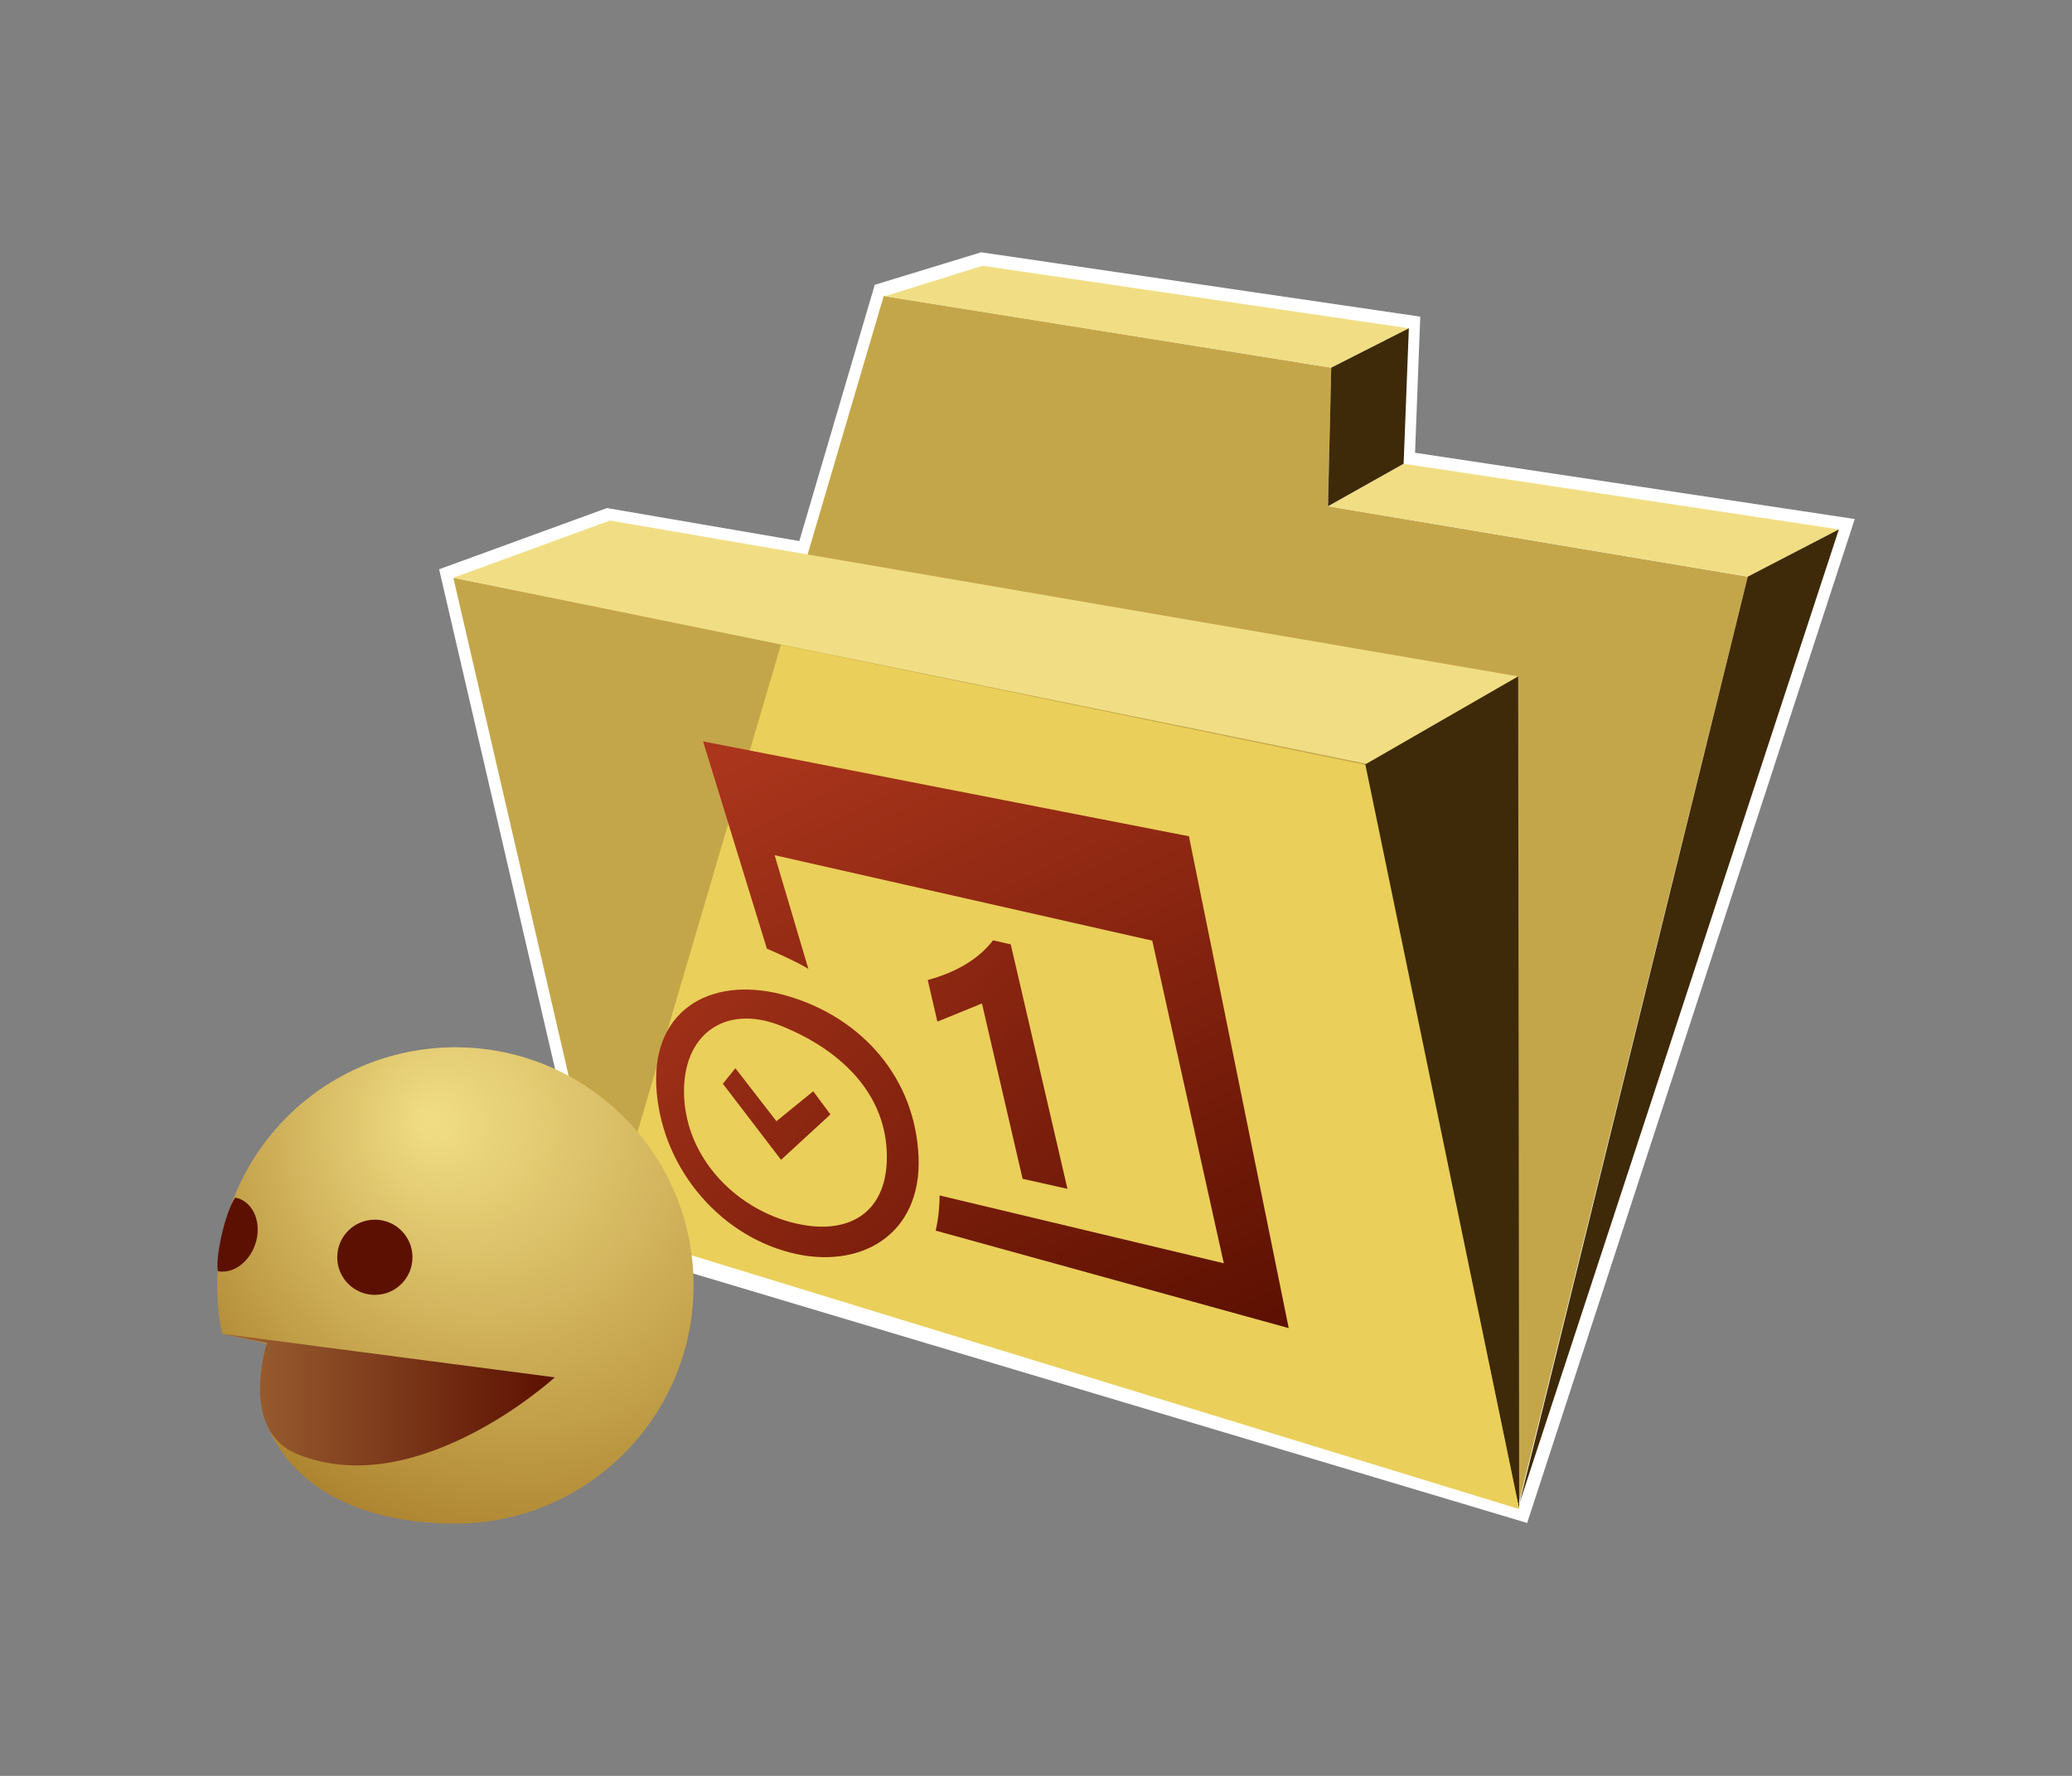 <?xml version="1.0" encoding="UTF-8"?>
<svg xmlns="http://www.w3.org/2000/svg" xmlns:xlink="http://www.w3.org/1999/xlink" contentScriptType="text/ecmascript" width="84" baseProfile="tiny" zoomAndPan="magnify" contentStyleType="text/css" viewBox="0 0 84 72" height="72" preserveAspectRatio="xMidYMid meet" version="1.1">
    <rect x="0" y="0" width="84" height="72" fill="#808080" stroke="none"/>
    <g>
        <g>
            <path fill="#ffffff" d="M 35.463 11.547 C 35.463 11.547 32.596 21.293 32.404 21.936 C 31.759 21.825 24.607 20.598 24.607 20.598 L 17.802 23.08 L 24.152 50.45 L 61.912 61.746 L 75.193 21.043 C 75.193 21.043 58.047 18.461 57.367 18.356 C 57.388 17.728 57.578 12.837 57.578 12.837 L 39.777 10.229 L 35.463 11.547 z "/>
            <polygon fill="#c4a64a" points="24.676,49.865 35.828,11.997 53.969,14.906 53.838,20.524 70.855,23.379 61.584,60.896   "/>
            <polygon fill="#c4a64a" points="61.586,60.539 24.496,49.848 18.379,23.424 55.303,30.824   "/>
            <polygon fill="#f1de84" points="61.547,27.424 24.727,21.105 18.379,23.424 55.398,30.967   "/>
            <polygon fill="#f1de84" points="57.115,13.311 39.834,10.776 35.863,12.014 53.969,14.906   "/>
            <polygon fill="#f1de84" points="74.549,21.463 56.904,18.801 53.838,20.524 70.855,23.379   "/>
            <polygon fill="#3e2a08" points="61.547,27.424 61.588,61.182 55.305,31.018   "/>
            <polygon fill="#3e2a08" points="74.549,21.463 61.6,60.951 70.855,23.379   "/>
            <polygon fill="#3e2a08" points="53.969,14.906 53.838,20.524 56.904,18.801 57.115,13.311   "/>
            <polygon fill="#eacf5a" points="24.676,49.865 31.66,26.139 55.355,31.01 61.588,61.182   "/>
            <linearGradient x1="-331.297" gradientTransform="matrix(1 0 0 1 358.638 -495.866)" y1="525.44" x2="-306.569" gradientUnits="userSpaceOnUse" y2="549.439" xlink:type="simple" xlink:actuate="onLoad" id="XMLID_7_" xlink:show="other">
                <stop stop-color="#b0381e" offset="0"/>
                <stop stop-color="#5c1001" offset="1"/>
            </linearGradient>
            <path fill="url(#XMLID_7_)" d="M 41.457 47.793 L 39.809 40.684 L 38.002 41.42 L 37.611 39.734 C 38.806 39.406 39.687 38.869 40.257 38.125 L 40.976 38.286 L 43.275 48.199 L 41.457 47.793 z "/>
            <linearGradient x1="-402.941" gradientTransform="matrix(0.905 -0.154 0.058 1.095 360.079 -493.309)" y1="424.91" x2="-373.3" gradientUnits="userSpaceOnUse" y2="453.676" xlink:type="simple" xlink:actuate="onLoad" id="XMLID_8_" xlink:show="other">
                <stop stop-color="#b0381e" offset="0"/>
                <stop stop-color="#5c1001" offset="1"/>
            </linearGradient>
            <polygon fill="url(#XMLID_8_)" points="31.664,47.023 33.666,45.182 32.969,44.244 31.477,45.457 29.813,43.309 29.305,43.938       "/>
            <linearGradient x1="-324.122" gradientTransform="matrix(1 0 0 1 358.638 -495.866)" y1="521.58" x2="-309.576" gradientUnits="userSpaceOnUse" y2="551.272" xlink:type="simple" xlink:actuate="onLoad" id="XMLID_9_" xlink:show="other">
                <stop stop-color="#b0381e" offset="0"/>
                <stop stop-color="#5c1001" offset="1"/>
            </linearGradient>
            <path fill="url(#XMLID_9_)" d="M 32.771 39.281 L 31.404 34.672 L 46.713 38.137 L 49.613 51.217 L 38.092 48.467 C 38.09 48.981 38.035 49.455 37.932 49.893 L 52.245 53.846 L 48.2 33.905 L 28.503 30.058 L 31.091 38.465 C 31.193 38.5 32.33 39.002 32.771 39.281 z "/>
            <linearGradient x1="-336.17" gradientTransform="matrix(1 0 0 1 358.638 -495.866)" y1="532.206" x2="-313.379" gradientUnits="userSpaceOnUse" y2="554.324" xlink:type="simple" xlink:actuate="onLoad" id="XMLID_10_" xlink:show="other">
                <stop stop-color="#b0381e" offset="0"/>
                <stop stop-color="#5c1001" offset="1"/>
            </linearGradient>
            <path fill="url(#XMLID_10_)" d="M 31.959 40.389 C 28.971 39.5 26.467 40.832 26.605 44.0 C 26.746 47.168 29.021 50.01 32.041 50.785 C 34.883 51.515 37.379 50.056 37.238 46.887 C 37.1 43.719 34.965 41.281 31.959 40.389 z M 32.021 49.541 C 29.765 48.918 27.843 46.939 27.734 44.45 C 27.627 41.959 29.382 40.678 31.662 41.59 C 33.937 42.5 35.84 44.192 35.949 46.68 C 36.059 49.172 34.389 50.195 32.021 49.541 z "/>
            <radialGradient gradientTransform="matrix(1 0 0 1 358.638 -495.866)" id="XMLID_11_" gradientUnits="userSpaceOnUse" xlink:show="other" xlink:type="simple" r="17.225" cx="-336.393" fx="-341.24" cy="541.871" fy="541.307" xlink:actuate="onLoad">
                <stop stop-color="#f1de84" offset="0"/>
                <stop stop-color="#ad832f" offset="1"/>
            </radialGradient>
            <path fill="url(#XMLID_11_)" d="M 18.461 42.46 C 13.125 42.46 8.805 46.781 8.805 52.115 C 8.805 52.784 8.873 53.441 9.004 54.075 C 9.004 54.075 10.516 54.394 10.924 54.517 C 10.391 55.519 10.486 56.917 10.791 57.691 C 11.756 60.161 14.43 61.771 18.461 61.771 C 23.793 61.771 28.117 57.447 28.117 52.115 C 28.117 46.781 23.793 42.46 18.461 42.46 z "/>
            <circle fill="#5c1001" r="1.525" cx="15.197" cy="50.974"/>
            <path fill="#5c1001" d="M 10.398 50.273 C 10.203 51.095 9.503 51.663 8.832 51.54 C 8.73 50.975 9.111 49.195 9.533 48.553 C 10.203 48.678 10.59 49.443 10.398 50.273 z "/>
            <linearGradient x1="8.992" y1="56.744" x2="22.492" gradientUnits="userSpaceOnUse" y2="56.744" xlink:type="simple" xlink:actuate="onLoad" id="XMLID_12_" xlink:show="other">
                <stop stop-color="#9e6434" offset="0"/>
                <stop stop-color="#5c1001" offset="1"/>
            </linearGradient>
            <path fill="url(#XMLID_12_)" d="M 8.992 54.075 L 10.824 54.45 C 10.824 54.45 9.658 57.988 12.062 58.959 C 16.937 60.93 22.492 55.842 22.492 55.842 L 8.992 54.075 z "/>
        </g>
        <rect width="84" fill="none" height="72"/>
    </g>
</svg>
